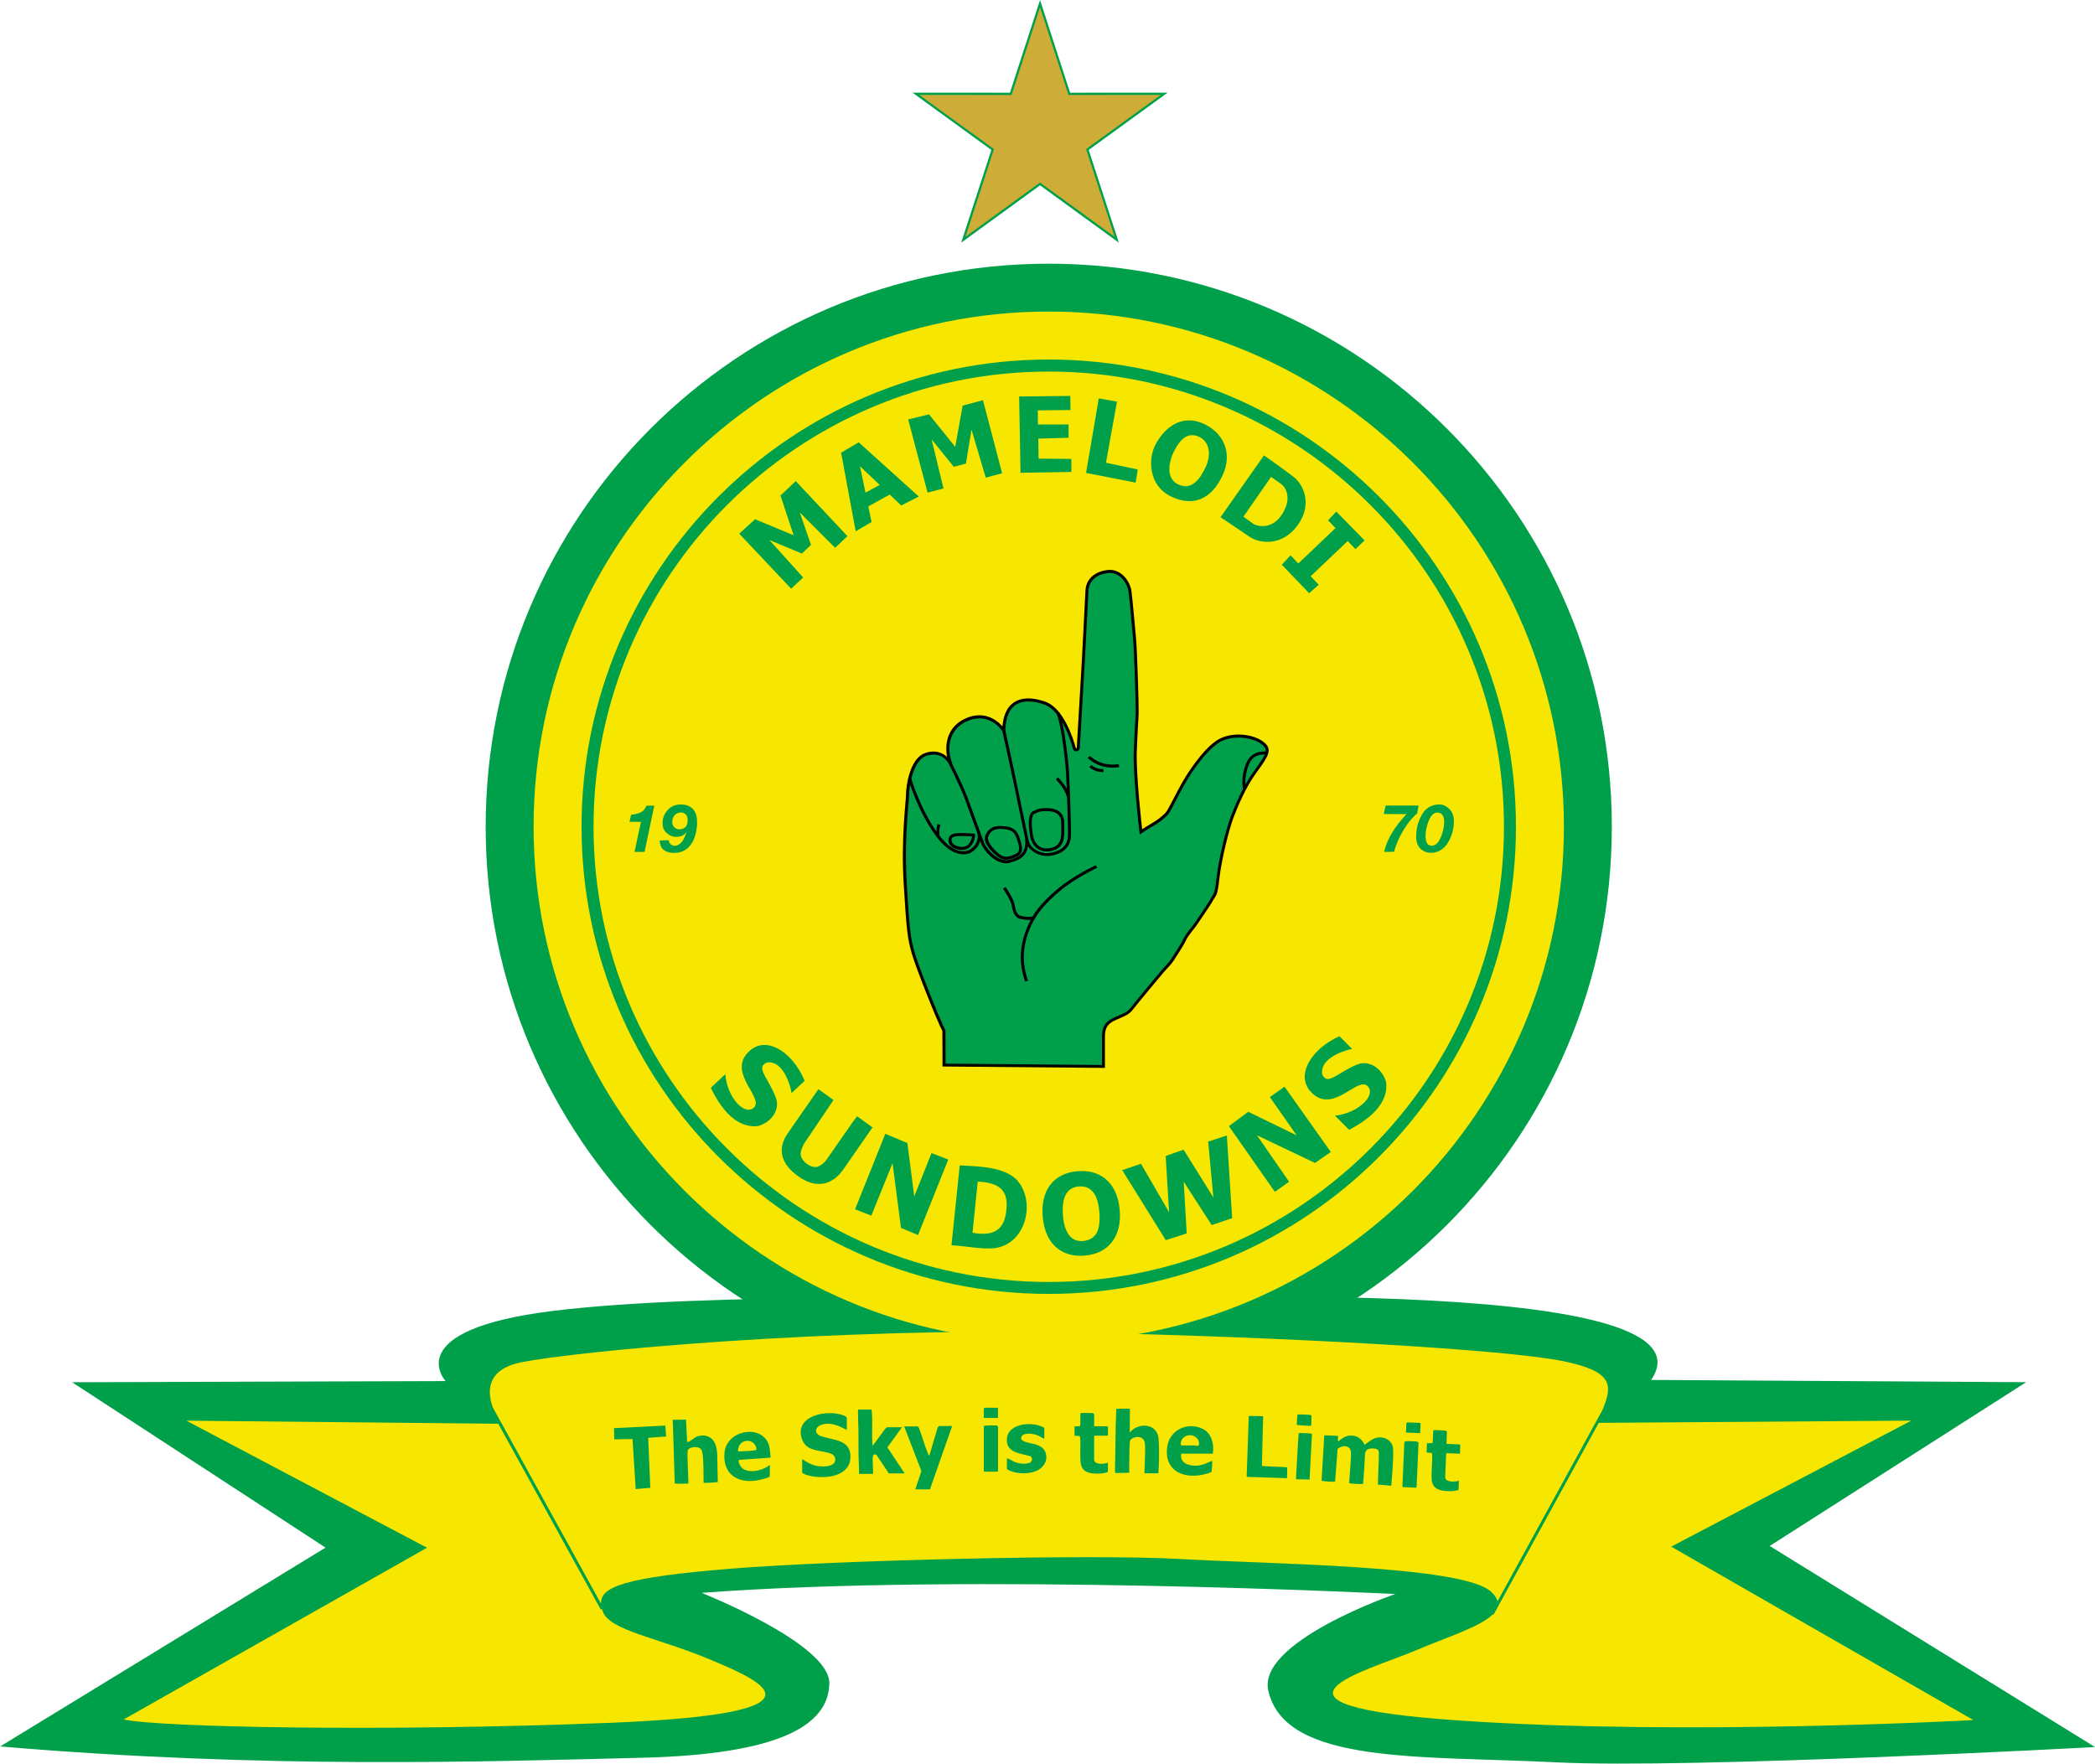 <?xml version="1.0" encoding="UTF-8"?><svg id="uuid-5cf5b4dc-a844-44bb-9d69-af3452889a26" xmlns="http://www.w3.org/2000/svg" viewBox="0 0 344.57 290.07">
<title>Mamelodi Sundowns FC logo - Brandlogos.net</title><g id="uuid-96c641ce-3aee-4ad8-a319-f15dad6725a3"><g id="uuid-1cd68732-a44c-4df2-b1c6-167c2fb010e6"><g id="uuid-1432adb3-2397-414f-a408-c4b5d108805b"><g id="uuid-12c5c318-2724-4c25-baf7-50b5f84047be"><polygon id="uuid-1b716ae6-a17b-4946-9610-a73b31ccb821" points="171.06 0 176 15.25 192.04 15.24 179.06 24.66 184.02 39.91 171.06 30.48 158.09 39.91 163.05 24.66 150.08 15.24 166.11 15.25 171.06 0" style="fill:#00a04a;"/><polygon id="uuid-46a11ada-d55d-48b2-b229-dea5cc40aa64" points="190.91 15.61 178.63 24.52 183.33 38.95 171.06 30.02 158.79 38.95 163.48 24.52 151.2 15.61 166.38 15.62 171.06 1.19 175.74 15.62 190.91 15.61" style="fill:#ceac38;"/><g id="uuid-85a3ac46-fdb3-4a76-a573-38239db912ee"><polygon id="uuid-7e40a2ed-7f0d-4a6c-a1f3-85163ce20911" points="166.38 15.62 171.06 1.19 171.09 22.1 166.38 15.62" style="fill:none;"/><polygon id="uuid-a238f2a2-08c9-469a-88c1-1c6dee038395" points="166.38 15.62 171.09 22.1 151.2 15.61 166.38 15.62" style="fill:none;"/><polygon id="uuid-1dfd282b-a26c-4d7a-ade7-9b339dca4596" points="151.2 15.61 171.09 22.1 163.48 24.52 151.2 15.61" style="fill:none;"/><polygon id="uuid-1c464bf4-6721-4b00-9334-211719b9f7fd" points="158.79 38.95 171.06 30.02 171.09 22.1 158.79 38.95" style="fill:none;"/><polygon id="uuid-d40fd157-1647-44c3-98d1-4082e959d1e8" points="171.06 30.02 183.33 38.95 171.09 22.1 171.06 30.02" style="fill:none;"/><polygon id="uuid-391a0a51-7e64-4847-b114-8fd2d37aaf81" points="183.33 38.95 178.63 24.52 171.09 22.1 183.33 38.95" style="fill:none;"/><polygon id="uuid-718e93dc-caae-4f27-bf6f-97e9abe8ff3b" points="178.63 24.52 190.91 15.61 171.09 22.1 178.63 24.52" style="fill:none;"/><polygon id="uuid-332b4327-24e3-4d94-96d5-3d052ea332b4" points="190.91 15.61 175.74 15.62 171.09 22.1 190.91 15.61" style="fill:none;"/><polygon id="uuid-dead38c6-a259-4fc8-8aec-bdb5653e16eb" points="175.74 15.62 171.06 1.19 171.09 22.1 175.74 15.62" style="fill:none;"/><polygon id="uuid-0882a790-a816-401c-b5d1-65ad197f36b4" points="158.79 38.95 171.09 22.1 163.48 24.52 158.79 38.95" style="fill:none;"/></g></g><path id="uuid-5b811183-62bb-4b16-8b88-9233c0917008" d="M172.49,43.37c-51.15,0-92.61,41.46-92.61,92.61s41.46,92.61,92.61,92.61,92.61-41.46,92.61-92.61-41.46-92.61-92.61-92.61Z" style="fill:#00a04a;"/><path id="uuid-a66fb9ac-867c-4779-902c-0d86a5648f42" d="M11.8,227.34l61.5-.19s-7.8-8.36,17.47-11.52,75.06-2.04,83.24-1.86,109.99-4.83,97.55,13.19l61.69.37-42.18,26.94,53.51,33.07s-66.61,3.62-88.72,2.51-44.22.37-47.19-11.52c-2.42-8.18,20.81-16.16,20.81-16.16,0,0-70.05-3.53-114.08-.19,0,0,21.08,8.36,21,14.86-.09,6.97-8.27,11.71-30.84,12.26-25.93.64-61.87,1.86-105.53-1.86l53.51-32.7-41.71-27.22h0Z" style="fill:#00a04a;"/><g id="uuid-8bf84936-cc7b-4d62-8d33-4e02be292c33"><path id="uuid-87bc2b3d-a7ee-4655-b5f9-d141247f9fe2" d="M172.49,220.7c-46.72,0-84.73-38.01-84.73-84.73s38.01-84.73,84.73-84.73,84.73,38.01,84.73,84.73-38.01,84.73-84.73,84.73Z" style="fill:#f6e600;"/><path id="uuid-3be1f05a-375b-4139-82cd-4b844bfb037f" d="M172.49,59.13c-42.37,0-76.84,34.47-76.84,76.84s34.47,76.84,76.84,76.84,76.84-34.47,76.84-76.84-34.47-76.84-76.84-76.84ZM172.49,210.85c-41.29,0-74.87-33.59-74.87-74.87s33.59-74.87,74.87-74.87,74.87,33.59,74.87,74.87-33.59,74.87-74.87,74.87Z" style="fill:#00a04a;"/><g id="uuid-b60a9d9f-a43b-4dcf-bccb-20c33d3fdac0"><g id="uuid-d9f704cd-1240-4e8f-bf68-f8bc48fed711"><polygon id="uuid-ea8bc3f5-4740-4143-a284-0bb88303f1b3" points="130.88 79.13 139.38 88.18 137.36 90.1 131.54 84.28 133.39 89.61 131.89 91.04 126.53 88.81 132.1 94.98 130.12 96.82 121.58 87.77 124.19 85.4 130.53 88.04 128.37 81.5 130.88 79.13" style="fill:#00a04a;"/><polygon id="uuid-de1a0c0b-7b22-48bc-8179-5cfb85cea2bc" points="161.67 65.82 164.82 77.84 162.13 78.56 159.79 70.67 158.87 76.24 156.88 76.78 153.22 72.26 155.18 80.34 152.56 81.02 149.37 68.99 152.8 68.15 157.11 73.5 158.33 66.71 161.67 65.82" style="fill:#00a04a;"/><path id="uuid-73ca1424-e14f-49d8-a641-f475be71eaa5" d="M148.23,83.13l2.89-1.46-9.89-8.92-2.89,1.71,2.4,12.92,2.61-1.53-.54-2.56,3.52-1.95,1.89,1.79h0ZM142.35,81.03l-.91-4.35,3.25,3.08-2.34,1.26h0Z" style="fill:#00a04a;"/><polygon id="uuid-8df5f606-02b4-42df-b151-b024d8572a5b" points="170.68 67.49 176.07 67.44 176.03 65.12 167.62 65.21 167.85 77.76 176.21 77.62 176.21 75.48 170.82 75.43 170.77 72.14 175.75 72 175.75 69.81 170.72 69.81 170.68 67.49" style="fill:#00a04a;"/><polygon id="uuid-e98b15f3-a6a1-4d0e-b044-4316332411a5" points="183.71 66.07 180.72 65.52 178.63 77.78 186.78 79.38 187.13 77.22 181.9 76.11 183.71 66.07" style="fill:#00a04a;"/><path id="uuid-a2174819-269b-4140-9cb0-2ab992552984" d="M197.86,69.65c-3.9-1.67-6.55,1.11-7.8,3.44-1.25,2.32-1.21,6.74,2.51,8.55s6.69.42,8.5-3.44c1.81-3.86-.04-7.19-3.21-8.55ZM198.32,76.76c-.88,1.9-2.28,4.04-4.6,2.88s-1.16-4.46-.6-5.48c.56-1.02,1.77-3.39,4.09-2.32,1.8.83,2,3.02,1.11,4.92h0Z" style="fill:#00a04a;"/><path id="uuid-dc21ebf7-253f-4e32-86c9-53c975a714ce" d="M212.81,78.48c-1.53-1.21-4.92-3.58-4.92-3.58l-7.15,10.17s3.02,2,4.69,3.16c1.67,1.16,5.34,1.72,7.94-1.77,2.6-3.48.98-6.78-.56-7.99h0ZM210.82,84.65c-1.63,2.51-4.09,1.95-4.78,1.44-.7-.51-1.53-1.11-1.53-1.11l4.55-6.55s.42.28,1.53,1.07c1.11.79,1.86,2.65.23,5.16h0Z" style="fill:#00a04a;"/><polygon id="uuid-ece7b8d3-5b36-460e-a618-16b1e92b1d76" points="213.54 92.68 212.26 91.34 210.82 92.88 215.32 97.57 216.9 96.17 215.56 94.78 221.66 88.98 222.94 90.32 224.43 88.88 219.78 84.14 218.43 85.58 219.65 86.86 213.54 92.68" style="fill:#00a04a;"/></g><g id="uuid-77870714-67f7-4661-bea1-9b4695f88d73"><path id="uuid-4fe801a8-37be-4f2e-a74a-448eb74f5486" d="M124.61,185.21c-3.58.38-6.11-3-7.7-6.29l2.38-2.25c.3,3.87,3.23,6.95,4.73,5.48,1.59-1.57-4.02-5.43-1.23-8.79,2.9-3.49,7.6-.38,9.55,4.4l-2.15,2.02c-.12-1-1.18-4.77-3.4-5.03-.24-.03-.66-.14-1.17.33-.95.87.94,2.64,1.99,5.48.71,1.92-.65,4.01-2.99,4.66h0Z" style="fill:#00a04a;"/><path id="uuid-a9b4304b-9daa-4839-8a2b-95f8396ccf18" d="M227.97,177.95c.48,3.56-2.83,6.19-6.08,7.87l-2.32-2.32c3.86-.41,6.86-3.42,5.35-4.88-1.61-1.55-5.32,4.17-8.75,1.48-3.57-2.8-.59-7.59,4.13-9.67l2.08,2.09c-1,.15-4.74,1.31-4.93,3.54-.02.25-.12.67.36,1.16.89.93,2.61-1.01,5.42-2.14,1.9-.76,4.03.54,4.74,2.86h0Z" style="fill:#00a04a;"/><path id="uuid-37c7193b-afec-4400-b7c5-62ad9d34e374" d="M140.21,184.61l-4.25,6.1c-.46.66-1.16,1.12-1.6,1.21-.44.09-1.02-.06-1.58-.44-.6-.41-.96-.96-1.07-1.41-.15-.53.26-1.58.74-2.28l4.64-6.87-2.48-1.78-5.04,7.25c-.91,1.31-1.2,2.61-.86,3.84.34,1.2,1.26,2.33,2.73,3.34.62.43,1.25.74,1.89.94.52.16,1.04.23,1.55.21.13,0,.26-.01.38-.03.63-.08,1.25-.32,1.84-.72.58-.39,1.12-.94,1.62-1.66l4.78-6.88-2.53-1.83-.77,1.01h0Z" style="fill:#00a04a;"/><polygon id="uuid-131cb104-de79-4cde-9196-ecc021316a9f" points="146.8 191.32 148.19 201.96 150.99 203.13 155.96 190.72 153.21 189.65 150.37 196.78 149.24 188 145.61 186.48 140.64 198.89 143.31 199.94 146.8 191.32" style="fill:#00a04a;"/><polygon id="uuid-808dd302-a602-405d-af3d-2546507d6b96" points="206.73 186.72 216.28 191.27 218.88 189.47 211.27 178.73 208.86 180.44 213.26 186.73 205.3 182.86 202.12 185.22 209.68 196.02 212.02 194.36 206.73 186.72" style="fill:#00a04a;"/><path id="uuid-a5df36f6-20a2-47d5-9b42-45d61cab8938" d="M157.85,191.68l-1.36,13.12c2.65.17,5.63.8,7.5.42,4.78-.96,6.28-7.42,3.47-10.9-2.04-2.53-7.04-2.49-9.61-2.64ZM159.95,202.75l.86-8.42c2.42.14,4.84.72,4.76,3.89-.09,3.53-1.51,5.3-5.62,4.53Z" style="fill:#00a04a;"/><path id="uuid-e1b6e9a6-70ed-4dbf-b229-e465e7933a52" d="M183.56,196.35c-.33-.83-.79-1.54-1.37-2.12-.58-.58-1.29-1.01-2.11-1.3-.82-.28-1.76-.38-2.8-.3-.98.07-1.86.3-2.61.67-.76.38-1.41.89-1.9,1.53-.5.64-.86,1.41-1.08,2.29-.22.87-.28,1.85-.2,2.92.08,1.01.28,1.93.6,2.75.33.83.78,1.55,1.36,2.12.58.58,1.29,1.02,2.11,1.3.64.22,1.35.33,2.13.33.22,0,.44,0,.67-.03.96-.07,1.84-.3,2.59-.67.76-.37,1.41-.89,1.91-1.53.5-.64.87-1.41,1.1-2.29.22-.87.29-1.86.21-2.93-.08-1.01-.28-1.93-.61-2.75h0ZM180.24,202.98c-.48.69-1.18,1.06-2.13,1.13-.52.04-.97-.03-1.35-.21-.38-.18-.7-.44-.96-.8-.27-.37-.49-.84-.66-1.38-.17-.56-.28-1.2-.32-1.89-.11-1.61.09-2.8.58-3.54.48-.72,1.16-1.09,2.1-1.16.1,0,.2-.01.3,0,.42,0,.78.08,1.09.23.38.18.71.46.98.82.28.38.5.84.64,1.38.16.56.26,1.19.31,1.86.11,1.66-.08,2.86-.57,3.57h0Z" style="fill:#00a04a;"/><polygon id="uuid-17060028-9571-4391-a0a4-e3d4260d2b18" points="199.57 196.96 198.71 187.76 201.78 186.76 202.66 200.35 199.29 201.49 194.69 194.36 195.18 202.86 191.74 203.97 184.57 192.45 187.66 191.41 192.28 199.37 191.72 190.13 194.67 189.09 199.57 196.96" style="fill:#00a04a;"/></g></g><g id="uuid-94179d83-6782-48ab-a2b6-437e33b920cd"><path id="uuid-476b80e6-34a5-4bd8-b3e7-ee678cdca6bd" d="M103.54,135.16l.26-1.15c1.77-.21,2.16-.7,2.54-1.5h1.27s-1.6,7.61-1.6,7.61h-1.65s1.06-4.95,1.06-4.95c-.64.01-1.35-.01-1.87-.01h0Z" style="fill:#00a04a;"/><path id="uuid-25fb9267-eb82-471d-846f-1a17dc180097" d="M108.49,138.23l1.5-.03c.02.31.17.51.31.64s.34.26.57.27c.3.01.63-.07.86-.27.42-.28.75-.72,1.19-1.95-.42.39-.66.71-1.65.75-.69.03-1.3-.31-1.73-.74s-.59-.94-.56-1.66c.03-.8.34-1.51.93-2.11s1.32-.85,2.27-.81c.83.03,1.49.36,1.92.91.42.55.58,1.29.55,2.21-.05,1.42-.38,2.64-1.12,3.59s-1.71,1.28-2.86,1.24c-.68-.02-1.21-.21-1.6-.57s-.54-.86-.57-1.47h0ZM113.1,134.97c.01-.42-.09-.78-.27-.98s-.49-.35-.77-.36c-.34-.01-.74.1-1.01.35-.27.25-.5.68-.48,1.32.03.75.71,1.05.97,1.09.69.1,1.24-.3,1.38-.62s.17-.46.18-.79h0Z" style="fill:#00a04a;"/><path id="uuid-77d63eb7-8159-4d9d-a634-cd28fd0609c3" d="M227.59,133.89l.31-1.4h5.42l-.25,1.33c-.35.26-.68.59-1.11,1.1-.48.56-2.09,2.78-2.67,5.17l-1.64.03c.66-3.02,3.02-5.5,3.68-6.22l-3.73-.02Z" style="fill:#00a04a;"/><path id="uuid-8d5241cd-54d9-4d95-97a1-984fecfc9181" d="M232.92,137.6c0-.78.11-1.65.41-2.45.37-.98.76-1.66,1.34-2.14s1.35-.7,2.06-.7,1.22.32,1.68.78.71,1.1.71,1.97c0,.8-.11,1.57-.44,2.45s-.79,1.57-1.36,2.04c-.57.47-1.21.71-1.93.71s-1.3-.23-1.77-.69-.7-1.12-.7-1.98ZM235.29,139.08c1.2.18,1.74-1.36,2.02-2.37.22-.8.56-2.81-.66-3.04-1.25-.24-1.76,1.45-2,2.38-.2.78-.48,2.87.64,3.03Z" style="fill:#00a04a;"/></g><g id="uuid-220228df-0f09-48be-8bc2-293e36e4bcfe"><path id="uuid-a5b57303-3ae9-4085-b931-d456bd60b2e3" d="M155.03,175.41l26.7.23v-5.06c0-1.52.38-2.22,1.9-2.87,1.52-.65,2.08-.85,2.76-1.74.69-.89,4.59-5.58,4.98-6.03s1.32-1.39,1.65-1.92,1.6-2.42,2.04-3.36c.44-.94,1.34-1.85,1.81-2.56s2.25-3.26,2.68-4.08c.44-.82.68-.52,1.01-3.55.33-3.03,1.59-8.12,2.33-10.03s1.93-4.85,3.79-7.41,2.83-3.83,1-5.11c-1.83-1.28-5.3-1.6-7.52-.16s-4.62,4.99-5.78,7.04-2.18,4.3-2.65,4.83-1.37,1.25-2.11,1.67c-.74.42-1.77,1.09-1.77,1.09,0,0-1.02-8.9-.88-12.76.14-3.87.28-5.26.31-6.38s-.24-10.03-.42-12.09-.59-6.55-.77-7.94c-.17-1.39-1.57-3.83-4.08-3.45-2.51.38-3.41,1.95-3.48,3.34-.07,1.39-.49,9.58-.59,11.5-.09,1.69-.7,11.95-.84,14.39,0,.09-.14.1-.16.01-.44-1.61-2.03-6.57-5.03-7.61-3.59-1.25-6.65-.45-7.04,4.08,0,0-2.37-3.14-6.27-1.22s-2.82,6.24-2.82,6.24c0,0-1.39-1.53-3.76-.59-2.37.94-3,5.33-3,6.65s-.85,7.23-.38,14.9c.46,7.66.65,8.96,1.3,11.29s4.32,11.52,5.06,12.82l.02,5.84h0Z"/><path id="uuid-dde5a6c5-288c-4e82-b4fa-6341d3ab6369" d="M155.52,174.92l-.02-5.48-.06-.11c-.7-1.22-4.38-10.42-5.02-12.71-.64-2.27-.82-3.49-1.28-11.18-.35-5.79.05-10.55.27-13.12.07-.82.12-1.41.12-1.75,0-1.31.66-5.39,2.69-6.2.45-.18.9-.27,1.32-.27,1.19,0,1.87.71,1.9.74l1.3,1.39-.46-1.84c-.04-.16-.93-3.96,2.56-5.67.77-.38,1.53-.57,2.26-.57,2.12,0,3.39,1.63,3.4,1.64l.77,1.01.11-1.27c.23-2.76,1.5-4.16,3.75-4.16.78,0,1.67.17,2.63.51,2.78.97,4.31,5.82,4.71,7.28.07.25.29.42.55.42.3,0,.55-.24.57-.54l.05-.88c.2-3.41.71-11.99.79-13.52.11-1.92.52-10.1.59-11.5.04-.73.41-2.48,3.07-2.88.15-.02.3-.03.45-.03,1.9,0,2.93,1.99,3.07,3.06.18,1.41.6,6,.76,7.92.18,2.07.45,11.01.42,12.03-.01.41-.04.86-.08,1.45-.06,1.05-.15,2.48-.24,4.92-.14,3.86.84,12.47.89,12.84l.09.8.67-.44s1.02-.67,1.74-1.07c.79-.44,1.73-1.19,2.24-1.78.29-.33.67-1.07,1.33-2.34.41-.8.88-1.71,1.37-2.57,1.34-2.36,3.62-5.57,5.62-6.87.87-.56,2.03-.87,3.28-.87,1.4,0,2.78.38,3.7,1.02.61.42.72.74.76.94.12.73-.68,1.83-1.78,3.35l-.09.12c-1.97,2.71-3.19,5.84-3.85,7.52-.77,1.96-2.03,7.13-2.36,10.15-.25,2.29-.43,2.56-.68,2.93-.08.13-.17.26-.27.45-.31.57-1.35,2.11-2.04,3.13-.27.39-.49.72-.62.91-.16.24-.38.51-.61.8-.44.55-.93,1.17-1.24,1.82-.34.74-1.26,2.14-1.75,2.9-.11.17-.2.31-.26.41-.2.32-.7.85-1.09,1.29-.21.22-.39.43-.52.58-.31.37-4.29,5.13-4.99,6.05-.56.74-1,.92-2.29,1.47l-.28.12c-1.65.7-2.2,1.54-2.2,3.32v4.57l-25.71-.22h0Z" style="fill:#00a04a;"/><g id="uuid-0a76aef1-8e5a-4531-8388-897dc2f06015"><path id="uuid-0e6eabf9-f144-4aad-b849-353c0f73cc32" d="M158.32,139.79c.51,0,.97-.21,1.33-.6.57-.62.75-1.53.72-1.86l-.02-.2-.2-.02s-.95-.09-2.19-.09c-.97,0-1.89.13-1.97,1.1-.03.34.1.68.36.97.42.46,1.11.71,1.95.71h0ZM156.49,138.15c.03-.34.16-.65,1.48-.65.85,0,1.56.04,1.91.07-.05.32-.22.88-.58,1.28-.27.29-.59.43-.97.44-.95,0-1.41-.35-1.59-.55-.17-.18-.25-.4-.24-.59h0Z"/><path id="uuid-10991c83-398f-4990-9fc9-345ded78d023" d="M166.03,141.89c1.44-.33,2.76-.91,3.04-2.7.65,1,1.96,1.6,3.15,1.6.16,0,.32-.01.48-.03,1.26-.18,3.39-.86,3.44-3.3.05-2.07-.26-10.24-.41-11.69v-.11c-.17-1.55-.65-6.25-1.48-8.49l-.46.17c.8,2.18,1.28,6.84,1.44,8.37v.11c.07.55.15,2.09.22,3.9-.58-1.03-1.4-1.83-1.44-1.87l-.34.36s1.59,1.54,1.83,3.02h.01c.09,2.52.16,5.17.14,6.23-.05,2.09-1.91,2.67-3.02,2.83-1.38.2-3.15-.63-3.44-2.04-.12-.58-.42-2.01-.77-3.66-.6-2.84-1.34-6.37-1.53-7.34-.3-1.52-1.59-7.29-1.6-7.35l-.48.11c.01.06,1.3,5.82,1.6,7.33.19.97.93,4.51,1.53,7.35.29,1.37.54,2.58.69,3.28h-.02c.2,2.31-.88,3.04-2.69,3.46-1.77.41-3.65-1.79-4.06-2.82-.14-.34-.35-.91-.6-1.6-.02-.09-.04-.19-.06-.29h-.04c-.2-.53-.41-1.14-.64-1.75-.46-1.27-.94-2.61-1.33-3.67-.88-2.36-2.85-6.19-2.87-6.23l-.44.23s1.98,3.85,2.84,6.17c.39,1.06.88,2.4,1.33,3.66.26.72.51,1.41.73,2.02.29,1.67-1.15,2.53-1.33,2.63-.23.13-2.25,1.11-4.92-2.32-.03-.22-.12-1.08.14-1.79l-.46-.16c-.15.42-.19.86-.2,1.24-2.76-3.96-4.14-8.73-4.16-8.78l-.47.14c.01.05,1.51,5.21,4.5,9.31,1.86,2.55,3.51,3.09,4.58,3.09.69,0,1.14-.22,1.24-.28.16-.09,1.19-.71,1.52-1.88.07.18.13.34.18.46.47,1.19,2.26,3.18,4.09,3.18.18,0,.36-.02.54-.06h0Z"/><path id="uuid-87844b14-eaf4-47f5-8901-984e7054d2a4" d="M163.73,140.6c.64.59,1.2.81,1.75.81.51,0,1.03-.19,1.62-.43,1.49-.62,1.01-1.97.51-3.4-.55-1.54-1.75-1.64-2.72-1.71h-.1c-1.75-.14-2.38.78-2.71,1.48-.47,1.03.63,2.34,1.64,3.26h0ZM162.54,137.55c.28-.61.73-1.22,1.91-1.22.1,0,.2,0,.31.01h.1c.95.08,1.85.15,2.29,1.39.54,1.53.78,2.35-.23,2.78-1.21.51-1.85.64-2.85-.28-1.23-1.13-1.79-2.11-1.52-2.69h0Z"/><path id="uuid-0fb560eb-5b76-4936-ba91-bc10db2266d3" d="M170.66,139.6c.43.29.93.44,1.49.44.26,0,.53-.03.82-.09,2.13-.46,2.11-2.25,2.08-3.97,0-.19,0-.39,0-.59,0-1.13-.51-2.48-2.94-2.48-1.08,0-1.56.17-2.28.56-.86.47-.63,2.68-.43,3.95.15.94.61,1.74,1.26,2.18h0ZM170.06,133.9c.62-.34,1.02-.5,2.04-.5,1.65,0,2.45.65,2.45,1.98,0,.2,0,.4,0,.59.03,1.67.05,3.11-1.69,3.49-.77.17-1.42.08-1.93-.27-.54-.37-.92-1.04-1.05-1.85-.3-1.8-.22-3.22.18-3.44h0Z"/><path id="uuid-d7a10c94-0d7e-46b9-9410-1682336efde8" d="M179.27,124.32l-.37.33c.07.07,1.46,1.6,4.09,1.6.34,0,.7-.03,1.08-.08l-.07-.49c-3.05.46-4.71-1.34-4.73-1.36h0Z"/><path id="uuid-6e786c2d-8f08-4797-a519-aa8bbffe85c8" d="M179.53,125.83l-.18.16-.18.16s.75.83,2.15.83c.06,0,.12,0,.18,0l-.02-.49c-1.27.06-1.91-.63-1.94-.66h0Z"/><path id="uuid-9082e386-73e4-4b50-8ee2-83cb5442b085" d="M204.92,125.65c-.78,2.01-.63,3.62-.42,4.25l.47-.16c-.18-.53-.32-2.04.41-3.92.63-1.62,1.85-1.78,2.96-1.72l.03-.49c-.71-.04-2.6-.13-3.45,2.04h0Z"/><path id="uuid-a6b56e49-f882-4563-b0d5-0e6416460a0b" d="M174.03,146.13c-1.61,1.38-3.07,2.74-4.2,4.6-.59.1-1.19.07-1.97-.1-.67-.15-.87-1.18-1.02-1.97-.17-.88-1.4-2.71-1.45-2.78l-.41.28c.34.51,1.25,1.96,1.39,2.64.17.89.41,2.1,1.39,2.32.53.12.98.18,1.41.18.12,0,.24,0,.36-.02-.42.78-.79,1.64-1.09,2.62-1.09,3.58-.28,6.17.12,7.41l.04.14.47-.15-.04-.14c-.38-1.2-1.17-3.69-.12-7.12,1.09-3.56,3.11-5.51,5.45-7.53,2.27-1.95,6.04-3.76,6.08-3.77l-.21-.44c-.16.07-3.87,1.85-6.19,3.84h0Z"/></g></g></g><g id="uuid-bab2fd68-91b2-449e-ac26-cac29fe68b49"><path id="uuid-62a67b5d-b9f7-46d7-b1b1-6039d75d5127" d="M117.05,273.05c-8.83-3.72-16.79-4.85-17.91-8.01-.05-.14-.09-.27-.13-.41l-.19.11-16.86-30.57-51.31-.51,39.58,20.9-49.89,28.24c5.85,1.3,42.92,2.04,79.89.56,36.97-1.49,25.64-6.6,16.81-10.31h0Z" style="fill:#f6e600;"/><path id="uuid-9b16342b-78c1-4c4a-8b96-ad23b920637d" d="M246.31,263.36l17.25-31.45c1.71-4.09,1.77-6.32-6.32-8.01-9.38-1.95-44.88-3.98-79.99-4.74-41.02-.88-82.54,3.07-91.6,4.92-5.65,1.16-5.52,4.79-4.62,7.36l17.83,32.34c-.16-2.79,3.78-4.35,21.53-5.79,16.62-1.35,58.99-2.42,73.67-1.58s46.54,1.05,51.19,5.39c.59.55.92,1.06,1.05,1.56h0Z" style="fill:#f6e600;"/><path id="uuid-5190a694-e71f-42b9-8b6e-2c8d411a778f" d="M274.89,254.37l39.48-20.72-51.42.37-16.71,30.47c-.07.18-.17.35-.29.52l-.32.58-.12-.06c-2.1,2.08-7.75,3.81-12.72,5.94-7.62,3.25-29.89,8.99,7.43,11.52,37.39,2.54,84.35-.09,84.35-.09l-49.7-28.52h0Z" style="fill:#f6e600;"/></g><g id="uuid-e56cb4a3-d12e-499d-9728-b06461a4a047"><polygon id="uuid-002f64d7-9e57-4074-a66c-b0ac58a7816d" points="164.14 231.64 164.14 233.21 161.8 233.21 161.8 231.71 161.91 231.53 164.04 231.53 164.14 231.64" style="fill:#00a04a;"/><path id="uuid-c08afe72-ca13-4048-b164-28508744565a" d="M220.06,237.11c.45-.37,1.13-.92,1.85-.99,1.21-.11,2,.44,2.53,1.51.68-.49,1.38-1.11,2.24-1.21,1.2-.13,2.39.62,2.44,1.85.09,2.07-.15,3.92-.29,6.09l-2.2-.19c0-.47.02-.91.03-1.2.04-1.35.12-2.68.12-4.11,0-.64-.81-.67-1.34-.62-.66.07-.91.42-.94,1.07-.07,1.42-.17,3.12-.3,4.74-.47.09-2.3-.04-2.3-.14.08-1.26.23-2.85.28-4.11.02-.52.12-1.3-.29-1.68-.51-.48-1.42-.22-1.89.17l-.41,5.35c-.1.15-1.93-.02-2.23-.09l.44-7.39.06-.09,2.21.09c0,.17-.04.74,0,.94h0Z" style="fill:#00a04a;"/><path id="uuid-e9109ea2-1064-4459-9ca4-4558d57ffa7d" d="M139.28,235.18c-1.33-.66-2.64-1.36-4.17-.84-1.14.39-1.24,1.48,0,1.9,1.86.62,4.62.5,4.76,3.13.17,3.34-3.7,3.87-6.24,3.45-.35-.06-1.56-.33-1.7-.64,0-.5.03-1.39,0-1.83v-.36c.69.43,1.4.88,2.21,1.07.91.21,3.27.35,3.24-1.04,0-.35-.22-.7-.54-.86-1.53-.73-4.11-.23-4.91-2.39-1.47-3.96,4.29-5.1,6.98-3.9.08.04.37.24.37.29v2.01h0Z" style="fill:#00a04a;"/><path id="uuid-ba71e3e0-de4e-4014-a248-49cc927d12be" d="M183.49,242.26c-.1-.06-.12-.14-.11-.25.06-1.95.06-3.31.08-4.74.02-1.85.05-3.71.14-5.55.47-.03.65-.04.99-.03.22,0,1.16-.06,1.25.07l-.03,3.86c1.52-1.81,4.53-1.47,4.74.99.11,1.31.11,3.81,0,5.11-.02.21-.04.27-.02.59h-2.3c.03-.96.05-1.24.05-1.48.02-1,.14-2.64,0-3.57-.2-1.36-2.37-1.05-2.46-.1-.1,1.2-.05,2.76-.1,3.91-.02.38.02.67.02,1.15l-2.25.05h0Z" style="fill:#00a04a;"/><path id="uuid-79890950-82c3-4347-8156-96c1a718929e" d="M113.02,237.07c-.04.45,1.21-.63,1.47-.74,1.39-.58,2.78-.06,3.24,1.42.32,1.03.23,2.26.27,3.35.02.73.04,1.96.06,2.65-.4.1-1.86.13-2.31.14-.02-.37-.01.31-.03-.44-.02-1.13,0-2.23-.07-3.29-.04-.5-.06-1.39-.34-1.78-.45-.64-2.15-.41-2.21.27-.06.67,0,1.52.02,2.19.03,1.06.08,2.1.11,3.16-.63.01-1.75.06-2.25,0l-.33-10.49h.19s1.99-.02,1.99-.02l.18,3.58h0Z" style="fill:#00a04a;"/><path id="uuid-122ee3a2-7acc-4bcb-abed-6fc839749463" d="M143.26,231.82l.1.12c.23,1.94-.05,3.92.16,5.86l2.12-2.86.26-.2h2.45l-2.4,3.31,2.84,4.28h-2.6l-2.05-3.06-.22-.08c-.29-.02-.4.41-.39.64,0,.7.05,1.29.07,2.33,0,.11-.02.07-.02.25h-2.29c-.01-.63,0-1.02-.03-1.5-.09-1.85-.05-3.69-.07-5.55-.01-1.06-.08-2.19-.08-3.28,0-.11,0-.19.11-.25h2.05,0Z" style="fill:#00a04a;"/><path id="uuid-e05da623-1c56-4e2b-9a29-5752f72be452" d="M199.47,239.09h-5.19c-.32,1.77,1.72,2.16,3.09,1.91.7-.13,1.34-.47,1.98-.76.06.33.03.84-.09,1.86-.51.23-1.21.39-1.44.44-3.35.73-6.41-.79-5.84-4.6.42-2.83,3.39-4.14,5.86-2.92,1.45.71,1.9,2.62,1.63,4.07h0ZM195.43,236.07c-.33.05-.77.3-.96.57-.14.19-.42.9-.19,1.06.12.08,1.78.02,2.09.03.35,0,.85.29.84-.32-.01-.93-.91-1.47-1.78-1.34Z" style="fill:#00a04a;"/><path id="uuid-65446e92-711c-412f-96f2-cff7d56b14d6" d="M126.72,239.74l-5.15.36c-.27.19.17,1,.34,1.2.78.92,2.51.73,3.52.31.45-.19.7-.31,1.19-.67,0,.43.01,1.67-.03,1.9-.04.2-1.71.58-2,.63-3.27.58-5.75-1.03-5.43-4.54.36-3.86,6.4-4.8,7.36-1.07.08.3.23,1.66.2,1.88h0ZM124.42,238.45c-.03-1.72-2.38-2.02-2.92-.47-.34.97.05.71.7.7.35,0,1.72-.03,2.22-.23Z" style="fill:#00a04a;"/><path id="uuid-42b4e734-21e3-463a-a3bb-76e55c6c8953" d="M156.61,234.52l-3.66,10.44h-2.41l1.01-3.01-2.84-7.35h2.16c.06,0,.25.16.27.24.52,1.37.9,2.81,1.46,4.16.03.06.15.48.27.35l1.34-4.54c.02-.07.21-.27.24-.27h2.16Z" style="fill:#00a04a;"/><path id="uuid-a4c1d501-4890-4092-9a64-92df92e7c218" d="M109.57,236.26c-.61.07-2.36.15-2.72.2-.11.02-.27,0-.24.1l.35,8.16h-.2s-1.9.16-1.9.16l-.3.04-.53-8.24c-.25-.01-1.11.02-1.28.02-.26,0-1.57.04-1.68.04-.06,0-.04-.13-.05-.22l-.03-1.64h.21s8.23-.41,8.23-.41l.13,1.78h0Z" style="fill:#00a04a;"/><path id="uuid-d5db3793-0ef9-4ddd-903a-075d654bc9c7" d="M171.75,236.64c-.46-.19-.86-.51-1.35-.66-.59-.18-1.96-.37-2.34.22-.65.99,1.63,1.15,2.23,1.35.76.25,1.46.62,1.7,1.44.45,1.47-.62,2.7-1.98,3.1-1.35.4-3.2.28-4.4-.45v-1.79c.48.1.9.47,1.37.64.67.24,1.67.36,2.35.11.46-.17.55-.84.15-1.08-1.35-.45-3.59-.49-3.85-2.29-.46-3.12,4.15-3.61,6.13-2.39v1.79h0Z" style="fill:#00a04a;"/><path id="uuid-bd21883f-cecc-4196-a1f1-3965b52d26ac" d="M211.67,243.12l-6.63-.22.35-10.02,2.16.04h.2s-.2,8.17-.2,8.17c.35.11,3.76.15,4.14.26.06.29-.01,1.27-.02,1.77h0Z" style="fill:#00a04a;"/><path id="uuid-161f01fa-532e-495d-a7ff-5861dbdbdd98" d="M182.21,236.13h-2.08s-.19.02-.18.07v3.83c0,.07,0,.38.33.55.56.29,1.4.18,1.94,0v1.5c-.67.31-1.78.33-2.52.25-2.27-.25-1.99-1.88-2.02-3.61,0-.21.07-2.04-.08-2.52l-.87-.07v-1.51s.9-.08.9-.08c.05-.05.06-.36.06-.42v-1.61c.05-.07.1-.09.18-.11.2-.04,1.81-.02,1.94.04.03.02.15.13.15.14v1.99s2.16.02,2.16.02l.11.11v1.42h0Z" style="fill:#00a04a;"/><path id="uuid-d289993c-2f15-4022-a80b-4ffc88407f1f" d="M240.12,239.09l-2.08-.08s-.19.01-.19.07l-.15,3.83c0,.07-.01.38.31.56.55.31,1.39.23,1.94.07l-.06,1.49c-.68.28-1.79.26-2.52.15-2.26-.34-1.92-1.95-1.88-3.68,0-.21.14-2.04.02-2.52l-.87-.1.05-1.42v-.08s.9-.04.9-.04c.05-.05.07-.35.07-.42l.06-1.6c.05-.07.1-.09.19-.1.2-.03,1.81.05,1.93.11.03.02.14.14.14.15l-.07,1.9v.09s2.15.1,2.15.1l.11.11-.05,1.42h0Z" style="fill:#00a04a;"/><path id="uuid-22281524-7005-4f87-9a8a-7231946b8f10" d="M161.8,234.63s.11-.13.15-.14c.13-.06,1.73-.07,1.94-.04.08.02.26.13.26.18v7.3l-.11.11h-2.12l-.11-.11v-7.3h0Z" style="fill:#00a04a;"/><path id="uuid-1d4d52df-d4e4-4cea-84e9-fad076e63f8a" d="M213.15,243.29c.07-1.41.37-6.76.45-7.58.36-.04,1.45.01,1.85.05.08,0,.31.03.33.12l-.39,7.46-2.25-.05Z" style="fill:#00a04a;"/><path id="uuid-4fcc5ec2-ced8-43e3-9e35-5e51d76d0b7d" d="M213.34,234.38c-.11-.07.02-1.16.04-1.67.15-.1.53-.08.72-.07.36.01.99.03,1.32.07.13.02.22.03.29.15l-.04,1.35c-.01.09-.02.3-.12.3-.64,0-1.74-.13-2.21-.13h0Z" style="fill:#00a04a;"/><path id="uuid-76fb13a0-d312-44eb-81ba-4cb876ca892a" d="M230.98,237.19s.12-.12.15-.14c.13-.05,1.74,0,1.93.05.08.02.25.14.25.19l-.32,7.29-.11.1-2.12-.09-.1-.11.32-7.29h0Z" style="fill:#00a04a;"/><polygon id="uuid-aae39b3a-463f-418c-9c5e-e776ac4740a1" points="233.65 234.14 233.58 235.71 231.24 235.61 231.31 234.11 231.43 233.94 233.54 234.03 233.65 234.14" style="fill:#00a04a;"/></g></g></g></g></svg>